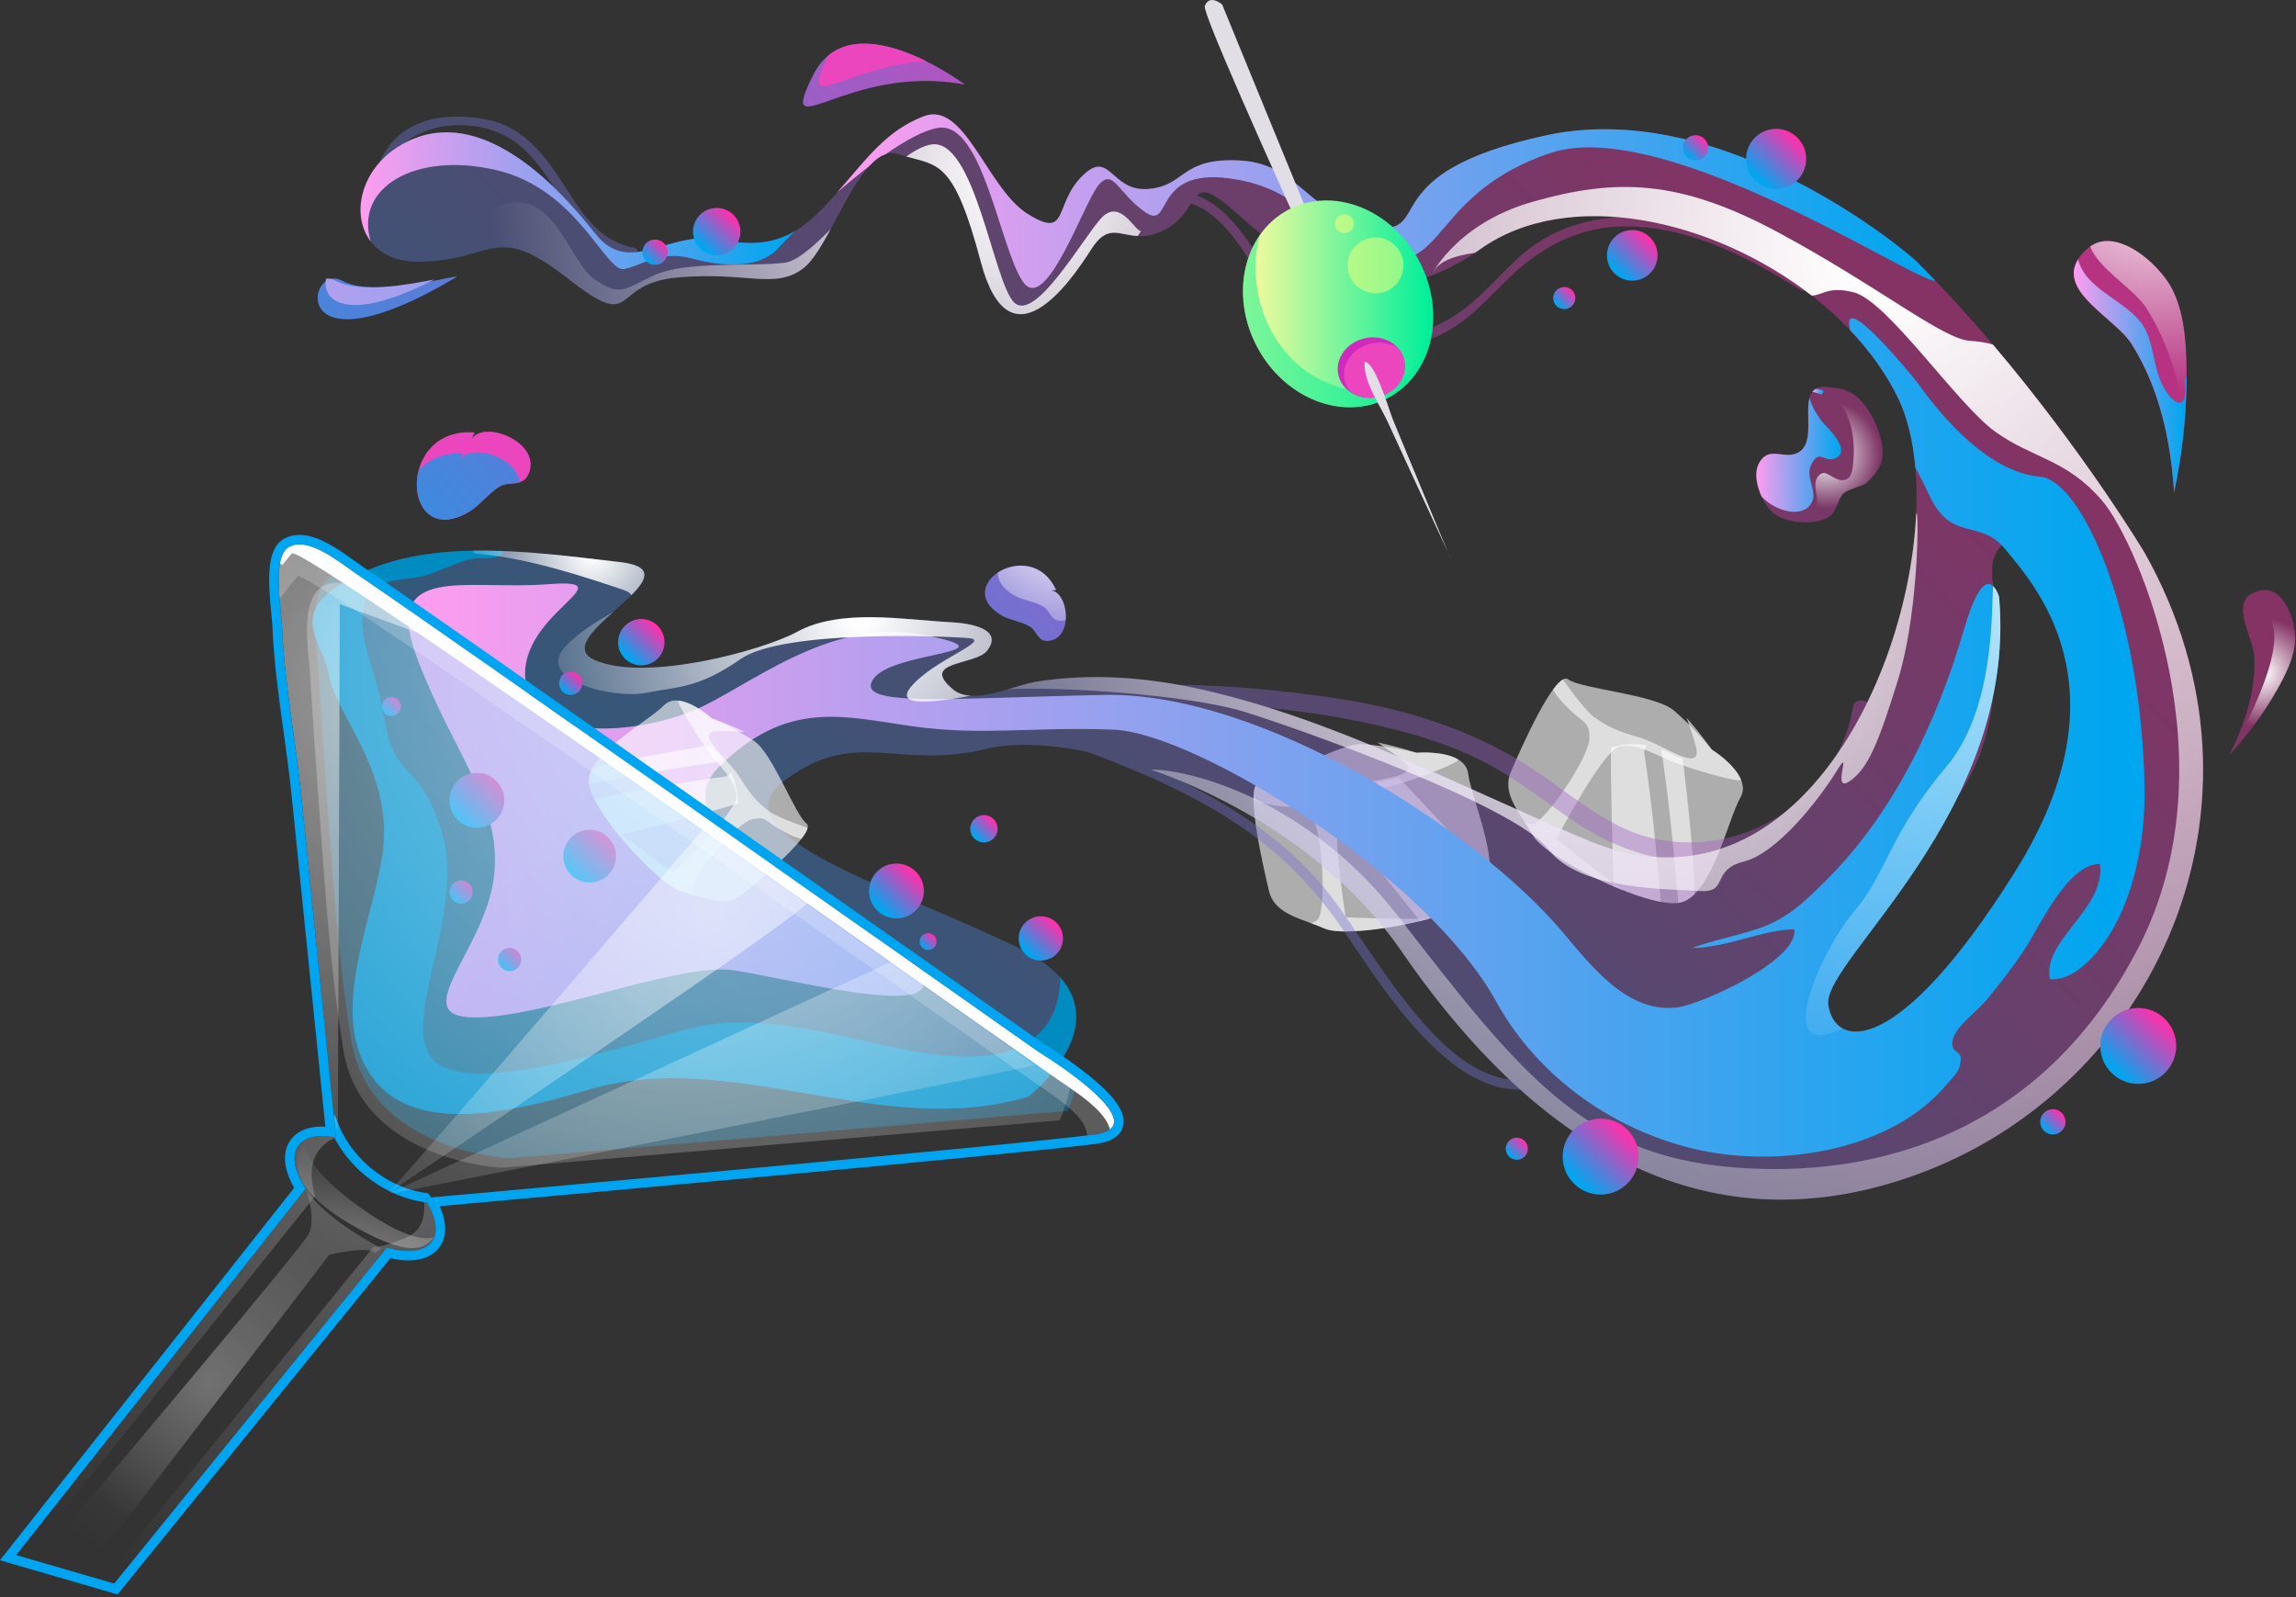 <svg id="glasseSvg2" width="726" height="505" viewBox="0 0 726 505" fill="none" xmlns="http://www.w3.org/2000/svg">
<rect x="0" y="0" width="726" height="505" fill="#333333" stroke="none"/>
<g clip-path="url(#clip0)">
<path d="M541.26 237.03C541.26 237.03 554.37 245.1 550.34 252.16C546.3 259.22 541.26 283.43 531.18 285.44C521.09 287.46 488.82 271.32 484.79 264.26C480.76 257.2 474.71 251.15 477.73 244.09C480.76 237.03 491.85 211.82 495.88 214.84C499.91 217.86 523.11 219.55 529.16 224.59C535.21 229.63 541.26 237.03 541.26 237.03Z" fill="url(#paint0_radial)"/>
<path d="M485.46 260.22C490.17 257.53 502.94 238.71 502.61 232.99C502.27 227.27 500.59 229.29 493.87 221.9C492.65 220.56 491.75 219.27 491.08 218.05C492.23 216.49 493.29 215.36 494.21 214.87C497.48 219.5 501.8 225.22 504.29 226.94C508.66 229.97 511.69 231.31 518.75 233.33C525.81 235.35 538.58 245.1 536.23 236.02C535.45 233.01 534.27 229.79 533.31 227C537.62 231.81 541.27 237.03 541.27 237.03C541.27 237.03 548.45 241.46 550.55 246.62C550.38 246.68 550.21 246.74 550.01 246.78C548.69 247.05 534.88 243.42 527.82 240.39C520.76 237.37 517.73 235.35 512.36 236.02C506.98 236.69 492.19 265.27 492.19 265.27C492.19 265.27 502.69 273.92 513.04 281.45C500.79 276.59 487.31 268.66 484.79 264.26C483.99 262.87 483.12 261.51 482.25 260.18C483.35 260.64 484.47 260.79 485.46 260.22Z" fill="url(#paint1_radial)"/>
<path d="M530.68 285.51C529.29 269.28 527.75 253.06 525.29 236.94C526.78 237.5 528.29 238.19 529.83 239.04C530.57 239.45 531.31 239.64 532 239.66C532.02 239.66 532.04 239.68 532.06 239.68C533.09 248.22 535.72 270.37 535.79 282.77C534.38 284.15 532.85 285.1 531.17 285.43C531.02 285.47 530.85 285.49 530.68 285.51Z" fill="url(#paint2_radial)"/>
<path d="M509.42 236.3C513.38 235.24 517.1 235.02 520.82 235.7C520.18 236.31 519.78 237.19 519.95 238.27C522.33 253.83 523.81 269.5 525.15 285.18C520.92 284.39 515.65 282.6 510.3 280.32C509.92 269.87 509.23 248.63 509.42 236.3Z" fill="url(#paint3_radial)"/>
<path d="M447.92 238.05C447.92 238.05 463.25 236.66 464.25 244.73C465.25 252.8 475.7 275.21 468.83 282.86C461.96 290.51 426.45 296.91 418.99 293.67C411.53 290.43 403.06 289.21 401.26 281.74C399.46 274.27 393.25 247.44 398.29 247.44C403.33 247.45 422.92 234.91 430.78 235.32C438.64 235.75 447.92 238.05 447.92 238.05Z" fill="url(#paint4_radial)"/>
<path d="M417.11 290.04C419.27 285.07 418.23 262.34 414.54 257.96C410.85 253.58 410.71 256.21 400.9 254.31C399.12 253.96 397.63 253.47 396.36 252.89C396.34 250.96 396.53 249.41 396.97 248.47C402.36 250.22 409.25 252.22 412.27 252.11C417.58 251.92 420.81 251.18 427.67 248.57C434.53 245.96 450.6 246.12 443.28 240.26C440.86 238.32 437.98 236.44 435.54 234.78C441.87 236.05 447.92 238.05 447.92 238.05C447.92 238.05 456.32 237.29 461.09 240.18C460.99 240.33 460.89 240.48 460.76 240.63C459.87 241.64 446.63 246.99 439.16 248.8C431.69 250.6 428.06 250.8 424.16 254.56C420.25 258.32 425.52 290.06 425.52 290.06C425.52 290.06 439.11 290.7 451.91 290.53C439.19 293.97 423.64 295.7 418.99 293.68C417.52 293.04 416.01 292.48 414.52 291.93C415.66 291.64 416.65 291.09 417.11 290.04Z" fill="url(#paint5_radial)"/>
<path d="M468.47 283.22C457.64 271.05 446.69 258.98 435.07 247.55C436.6 247.1 438.22 246.76 439.97 246.52C440.81 246.4 441.51 246.12 442.08 245.72C442.1 245.71 442.12 245.71 442.14 245.7C448.08 251.92 463.45 268.09 470.93 277.98C470.62 279.93 469.97 281.61 468.83 282.88C468.72 282.98 468.59 283.1 468.47 283.22Z" fill="url(#paint6_radial)"/>
<path d="M421.97 256.54C424.51 253.33 427.35 250.92 430.74 249.23C430.59 250.1 430.8 251.05 431.58 251.81C442.81 262.85 453.37 274.51 463.83 286.27C459.97 288.17 454.67 289.89 449.03 291.27C442.48 283.12 429.2 266.52 421.97 256.54Z" fill="url(#paint7_radial)"/>
<path opacity="0.4" d="M113.12 181.75C137.12 169.75 170.12 174.75 196.12 177.75C222.12 180.75 172.12 201.75 188.12 208.75C204.12 215.75 241.12 205.75 252.12 199.75C265.84 192.27 286.04 196 300.84 196.76C306.89 197.07 317.45 198.88 312.13 205.77C308.51 210.46 290.39 208.94 301.45 218.07C307.64 223.18 320.64 216.72 327.42 215.62C342.45 213.18 357.67 213.86 372.58 216.55C389.42 216.76 406.25 218.34 422.92 220.88C445.93 224.38 468.29 231.62 487.46 245.04C495.89 250.94 503.87 257.42 513.23 261.83C523.5 266.67 535.15 267.54 546.12 264.99C552.75 263.45 559 260.61 564.53 256.76C570.55 251.73 575.96 245.59 580.74 238.72C583.26 234.06 585.04 228.98 585.89 223.62C586.28 221.16 588.82 220.97 590.42 222.16C606.62 189.09 610.81 147.62 600.12 125.75C593.79 112.79 583.3 101.17 570.68 91.82C570.3 92 569.84 92.01 569.36 91.72C551.86 80.73 531.98 70.47 510.72 71.7C499.4 72.35 489.06 77.48 480.57 84.78C472.8 91.46 467.06 99.34 458.01 104.54C442.9 113.23 424.99 111.9 411.21 101.4C403.97 95.89 399.11 88.42 394.18 80.93C389.67 74.08 384.34 67.03 376.6 64.34C374.94 66.92 372.86 70.39 368.11 72.76C356.11 78.76 352.11 67.76 345.11 78.76C338.11 89.76 319.11 116.76 310.11 82.76C301.11 48.76 296.11 52.76 284.11 48.76C272.11 44.76 263.11 77.76 254.11 84.76C245.11 91.76 236.11 85.76 214.11 87.76C192.11 89.76 202.11 105.76 179.11 87.76C156.11 69.76 156.11 82.76 132.11 82.76C113.01 82.76 109.13 63.76 119.93 51.47C120.82 49.44 121.98 47.48 123.47 45.63C130.87 36.4 143.68 35.7 154.37 37.89C164.9 40.05 171.78 48.45 177.35 56.99C183.3 66.12 188.8 76.32 200.52 78.32C201.34 78.46 201.65 79.07 201.6 79.7C209.07 78.81 217.35 73.94 227.12 75.77C243.12 78.77 251.12 75.77 262.12 63.77C273.12 51.77 279.12 41.77 292.12 36.77C305.12 31.77 312.12 59.77 325.12 67.77C338.12 75.77 333.12 64.77 342.12 55.77C351.12 46.77 351.12 60.77 363.12 59.77C375.12 58.77 373.12 49.77 392.12 50.77C411.12 51.77 414.12 68.77 434.12 71.77C454.12 74.77 433.12 54.77 489.12 42.77C545.12 30.77 603.12 79.77 606.12 82.77C648.27 124.92 678.12 174.77 678.12 174.77C723.12 254.77 681.12 344.77 605.12 371.77C553.27 390.19 512.13 372.77 480.74 344.6C468.75 344.62 458.87 336.86 450.86 328.69C440.9 318.54 433.05 306.42 425.12 294.69C415.88 281.02 405.16 269.91 391.35 260.71C376.69 250.94 360.34 243.88 343.87 237.77C331.29 235.2 320.16 234.83 312.12 236.77C283.12 243.77 271.12 229.77 248.12 246.77C225.12 263.77 283.12 280.77 322.12 299.77C361.12 318.77 325.12 346.77 325.12 346.77C278.76 360.67 231.8 331.11 186.17 344.52C168.18 349.81 134.35 359.77 119.4 342.66C102 322.73 118.47 290.79 121.12 268.77C124.12 243.77 106.12 225.77 104.12 213.77C102.12 201.77 89.12 193.75 113.12 181.75ZM162.32 44.49C152.86 37.98 137.73 37.72 128.56 44.82C128.47 44.89 128.4 44.96 128.31 45.02C129.21 44.56 130.13 44.13 131.11 43.74C147.18 37.45 163.25 47.77 175.23 59.33C171.56 53.7 167.72 48.2 162.32 44.49ZM468.12 78.75C430.12 105.75 403.12 77.75 389.12 65.75C382.81 60.35 380.37 60.02 378.48 61.83C392.03 67.1 398.01 83.8 407.61 94.1C422.7 110.28 444.71 110.8 462.18 98.28C471.01 91.94 477.08 82.76 486.27 76.74C493.82 71.8 502.6 69.23 511.54 68.66C495.44 67.3 480.09 70.24 468.12 78.75ZM558.78 336.68C594.08 336.09 622.46 304.39 641.03 277.54C650.44 263.94 656.86 248.83 659.44 232.43C662.2 214.93 662.91 196.15 656.52 179.3C653.77 172.04 647.01 167.13 638.98 169.34C629.29 172.01 629.16 179.03 630.48 186.56C631.89 194.61 630.83 202.47 630.77 210.56C630.68 222.28 628.79 233.9 623.44 244.44C613.48 264.05 595.46 278 585.02 296.74C585.44 296.53 585.93 296.13 586.38 295.96C584.49 297.39 582.57 298.78 580.58 300.05C577.89 301.77 575.14 303.43 572.25 304.81C571.75 305.05 571.24 305.28 570.74 305.51C570.59 305.56 570.22 305.7 569.61 305.94C568.01 306.49 566.39 307.04 564.74 307.42C564.14 307.56 560.37 308.07 561.42 308.04C560.54 308.1 559.66 308.14 558.78 308.15C551.01 308.28 544.52 314.54 544.52 322.41C544.52 330.09 551.01 336.81 558.78 336.68ZM523.22 270.98C513.83 268.93 504.78 264.63 496.5 258.9C487.18 252.45 478.41 245.48 468.21 240.41C456.51 234.58 443.67 231.02 430.92 228.37C421.3 226.37 411.49 224.9 401.6 223.91C436.11 234.81 468.95 251.9 502.13 265.75C509.5 268.83 516.54 270.51 523.22 270.98ZM422.83 286.07C430.88 297.32 438.1 309.11 446.93 319.79C454.58 329.05 464.73 339.64 477.22 341.34C464.1 328.95 452.75 314.77 443.12 300.75C425.98 275.82 399.14 257.64 373.23 246.9C392.47 256.33 410.31 268.56 422.83 286.07Z" fill="url(#paint8_linear)"/>
<path d="M156.12 277.75C159.12 254.75 144.12 239.75 132.12 208.75C120.12 177.75 147.12 186.75 173.12 184.75C199.12 182.75 164.12 193.75 166.12 214.75C168.12 235.75 202.12 231.75 219.12 224.75C236.12 217.75 262.12 194.75 292.12 200.75C322.12 206.75 282.12 205.75 276.12 214.75C270.12 223.75 299.12 220.75 349.12 219.75C399.12 218.75 467.12 262.75 494.12 294.75C503.12 305.41 514.79 320.73 530.57 318.52C538.45 317.42 568.87 303.5 567.35 293.85C556.58 294.14 546.6 299.59 535.02 299.78C541.52 297.34 549.23 295.94 556.13 293.58C565.05 290.53 570.24 285.48 576.78 279.04C598.92 257.26 612.58 227.99 621.11 198.74C628.11 174.74 632.11 188.74 632.11 188.74C638.11 256.74 576.11 303.74 578.11 317.74C580.11 331.74 600.11 334.74 637.11 275.74C674.11 216.74 642.11 183.74 634.11 173.74C626.11 163.74 617.11 171.74 610.11 156.74C608.82 153.97 607.29 150.97 605.63 147.81C604.89 139.35 603.07 131.79 600.11 125.74C596.39 118.12 591.22 110.96 585.04 104.45C581.45 90.15 606.11 120.74 606.11 120.74C618.11 137.74 632.11 149.74 645.11 150.74C658.11 151.74 677.11 193.74 678.11 248.74C678.36 262.66 676.07 277.24 670.12 289.93C666.61 297.42 657.84 310.35 648.21 309.64C645.58 297.33 665.88 287.56 664.01 273.18C653.57 273.15 644.62 293.75 639.61 301.11C636.04 306.36 632.13 311.32 628.11 316.26C625.59 319.36 618.59 324.55 617.58 328.41C616.37 333.03 619.9 332.06 619.98 334.54C620.11 338.66 617.84 340.18 615.41 343.07C598.03 363.82 563.42 369.11 538.16 363.85C511.22 358.23 486.45 340.99 473.11 316.74C451.11 276.74 378.11 231.74 352.11 230.74C326.11 229.74 311.11 232.74 289.11 229.74C267.11 226.74 249.11 220.74 227.11 242.74C205.11 264.74 279.3 296.5 283.11 299.74C316.11 327.74 248.11 308.74 231.11 306.74C214.11 304.74 172.11 321.74 150.11 321.74C128.11 321.74 153.12 300.75 156.12 277.75Z" fill="url(#paint9_linear)"/>
<path d="M113.12 181.75C113.66 181.48 114.2 181.23 114.75 180.98C115.85 180.48 117.11 179.95 118.5 179.41C130.7 174.75 144.73 173.74 158.79 174.24C159 174.37 159.21 174.5 159.39 174.64C156.57 177.65 152.09 175.84 148.29 176.91C141.3 178.87 136.78 182.14 129.55 182.89C124.33 183.43 118.43 184.16 115.85 189.4C111.47 198.29 119.43 214.41 120.8 223.42C124.8 249.75 131.47 237.75 139.47 262.42C147.47 287.09 128.14 319.09 135.47 333.09C142.8 347.09 183.47 335.09 216.14 325.76C248.81 316.43 284.14 337.09 312.14 333.76C332.7 331.31 335.28 316.65 335.21 309.03C335.41 309.25 335.6 309.48 335.78 309.7C335.84 309.77 335.9 309.84 335.96 309.92C336.13 310.13 336.3 310.35 336.46 310.56C336.52 310.64 336.58 310.72 336.64 310.81C336.8 311.02 336.95 311.24 337.09 311.45C337.14 311.52 337.19 311.6 337.24 311.67C337.39 311.9 337.54 312.12 337.67 312.35C337.69 312.38 337.7 312.4 337.72 312.43C338.2 313.23 338.6 314.03 338.94 314.83C338.95 314.85 338.96 314.87 338.97 314.9C339.07 315.14 339.16 315.38 339.25 315.62C339.27 315.68 339.29 315.74 339.31 315.8C339.39 316.03 339.47 316.26 339.54 316.49C339.56 316.55 339.58 316.61 339.59 316.67C339.66 316.91 339.73 317.14 339.78 317.38C339.79 317.42 339.8 317.45 339.81 317.49C340.07 318.56 340.21 319.63 340.27 320.69C340.27 320.72 340.27 320.74 340.27 320.77C340.28 321.01 340.28 321.26 340.29 321.5C340.29 321.54 340.29 321.59 340.29 321.63C340.29 321.87 340.28 322.11 340.27 322.35C340.27 322.38 340.27 322.42 340.26 322.45C340.19 323.77 339.98 325.08 339.66 326.36C339.65 326.39 339.65 326.42 339.64 326.44C339.58 326.68 339.51 326.91 339.45 327.15C339.44 327.18 339.43 327.21 339.42 327.25C339.35 327.49 339.27 327.73 339.2 327.97C339.2 327.98 339.2 327.98 339.19 327.99C338.85 329.01 338.45 330.02 337.99 330.99V331C337.88 331.23 337.77 331.46 337.66 331.68C337.65 331.71 337.63 331.73 337.62 331.76C337.51 331.98 337.4 332.2 337.28 332.42C337.27 332.44 337.26 332.46 337.25 332.48C336.63 333.64 335.95 334.75 335.24 335.81C335.22 335.83 335.21 335.86 335.19 335.88C335.06 336.08 334.92 336.27 334.79 336.46C334.77 336.49 334.75 336.51 334.73 336.54C334.59 336.73 334.46 336.93 334.32 337.12C334.31 337.13 334.31 337.14 334.3 337.15C333.71 337.96 333.11 338.73 332.5 339.45C332.49 339.47 332.47 339.49 332.46 339.5C332.32 339.66 332.19 339.82 332.05 339.98C332.02 340.01 331.99 340.05 331.97 340.08C331.84 340.23 331.71 340.38 331.58 340.53C331.55 340.56 331.52 340.59 331.5 340.63C331.37 340.78 331.23 340.93 331.1 341.08L331.09 341.09C330.65 341.58 330.21 342.04 329.79 342.48C329.78 342.49 329.77 342.5 329.76 342.51C329.64 342.63 329.52 342.75 329.4 342.87C329.37 342.91 329.33 342.94 329.3 342.98C329.19 343.09 329.09 343.2 328.98 343.3C328.94 343.34 328.9 343.38 328.86 343.42C328.75 343.52 328.65 343.63 328.55 343.73C328.52 343.76 328.49 343.79 328.46 343.82C328.11 344.16 327.78 344.48 327.47 344.76C327.45 344.77 327.44 344.79 327.42 344.81C327.34 344.89 327.25 344.96 327.17 345.04C327.13 345.07 327.09 345.11 327.06 345.14C326.98 345.21 326.91 345.27 326.84 345.34C326.8 345.37 326.76 345.41 326.73 345.44C326.66 345.5 326.6 345.56 326.53 345.61C326.49 345.64 326.45 345.68 326.41 345.71C326.35 345.76 326.3 345.81 326.24 345.86C326.19 345.9 326.15 345.94 326.11 345.97C326.07 346.01 326.02 346.05 325.98 346.08C325.95 346.11 325.92 346.13 325.89 346.15C325.8 346.22 325.72 346.29 325.65 346.35C325.62 346.38 325.59 346.4 325.56 346.43C325.53 346.45 325.51 346.47 325.48 346.5C325.45 346.52 325.42 346.55 325.39 346.57C325.37 346.59 325.35 346.6 325.33 346.62C325.3 346.64 325.27 346.66 325.25 346.68C325.24 346.69 325.24 346.69 325.23 346.7C325.2 346.72 325.18 346.74 325.16 346.76C325.14 346.77 325.13 346.78 325.13 346.78C278.77 360.68 231.81 331.12 186.18 344.53C168.19 349.82 134.36 359.78 119.41 342.67C102.01 322.74 118.48 290.8 121.13 268.78C124.13 243.78 106.13 225.78 104.13 213.78C103.63 210.78 102.44 208.03 101.32 205.4C97.93 197.5 95.12 190.75 113.12 181.75Z" fill="#008BC1"/>
<path opacity="0.4" d="M687.45 155.75C690.13 143.05 691.58 129.77 691.39 116.8C691.26 108.3 690.71 98.69 686.63 91.02C682.46 83.19 668.68 71.11 660.14 78.54C646.47 90.44 668.27 99.67 674.01 108.75C682.84 122.73 686.43 139.44 687.45 155.75Z" fill="url(#paint10_linear)"/>
<path opacity="0.4" d="M687.45 155.75C690.13 143.05 691.58 129.77 691.39 116.8C691.26 108.3 690.71 98.69 686.63 91.02C682.46 83.19 668.68 71.11 660.14 78.54C646.47 90.44 668.27 99.67 674.01 108.75C682.84 122.73 686.43 139.44 687.45 155.75Z" fill="url(#paint11_linear)"/>
<path d="M660.92 77.94C669.5 71.83 682.59 83.44 686.63 91.03C690.71 98.7 691.26 108.31 691.39 116.81C691.47 121.97 691.28 127.17 690.86 132.37C689.01 120.06 685.34 107.97 678.68 97.43C674.78 91.26 663.5 85.03 660.92 77.94Z" fill="url(#paint12_radial)"/>
<path opacity="0.4" d="M704.92 238.76C710.59 232.55 715.77 225.61 719.92 218.31C722.64 213.52 725.5 207.97 725.74 202.35C725.98 196.61 722.26 185.33 715.05 186.68C703.51 188.83 712.64 201.15 712.86 208.11C713.19 218.8 709.71 229.31 704.92 238.76Z" fill="url(#paint13_linear)"/>
<path opacity="0.4" d="M580.12 122.75C565.58 119.13 576.01 137.95 569.12 142.77C564.51 145.99 559.34 140.3 556.08 146.75C553.75 151.37 557.45 159.86 561.13 162.55C565.22 165.54 573.76 166.14 578.12 163.55C581.21 161.71 580.91 157.44 583.32 155.7C584.89 154.57 589.2 153.6 590.12 152.75C595.26 147.99 597.08 144.05 593.36 134.73C590.8 128.33 585.83 121.79 578.11 122.75" fill="url(#paint14_linear)"/>
<path d="M149.12 138.75C153.42 132.57 171.36 140.09 167.17 149.8C165.28 154.18 161.16 152.03 158.12 153.76C154.66 155.73 151.78 159.75 148.39 161.78C127.06 174.57 124.9 134.72 150.12 136.76" fill="#EC46BE"/>
<path d="M146.44 143.41L145.49 145.44C149.11 139.94 163.46 144.66 164.33 152.5C162.38 153.12 160.04 152.66 158.12 153.76C154.66 155.73 151.78 159.75 148.39 161.78C135.89 169.28 129.98 158.69 132.3 149.05C135.21 145.49 139.85 143.05 146.44 143.41Z" fill="url(#paint15_linear)"/>
<path d="M332.25 186.67C337.91 187.23 339.55 201.85 331.6 202.65C328.01 203.01 327.92 199.5 325.66 198.13C323.08 196.57 319.37 196.15 316.78 194.66C300.48 185.28 326 169.19 333.94 186.59" fill="url(#paint16_linear)"/>
<path d="M333.93 186.59L332.24 186.67C335.44 186.99 337.35 191.78 336.98 196.04C336.63 196.14 336.27 196.23 335.88 196.27C332.22 196.67 332.16 193.14 329.88 191.79C327.27 190.25 323.5 189.86 320.88 188.39C316.92 186.16 315.42 183.53 315.53 181.04C320.81 177.56 329.78 177.49 333.93 186.59Z" fill="url(#paint17_radial)"/>
<path d="M305.12 26.75C305.12 26.75 269.12 -0.25 257.12 23.75C245.12 47.75 268.12 19.75 305.12 26.75Z" fill="url(#paint18_linear)"/>
<path d="M262.01 17.47C270.42 10.65 283.23 14.61 292.7 19.28C266.46 21.21 252.25 37.08 262.01 17.47Z" fill="#EC46BE"/>
<path d="M144.12 87.75C147.22 85.91 119.12 94.75 108.12 88.75C97.12 82.75 90.12 119.75 144.12 87.75Z" fill="url(#paint19_linear)"/>
<path d="M137.38 88.37C108.58 103.14 101.61 94.32 103.14 88.11C104.06 88 105.07 88.18 106.12 88.75C113.69 92.88 129.36 89.98 137.38 88.37Z" fill="url(#paint20_linear)"/>
<path d="M490.12 48.42C452.79 61.09 456.79 87.09 436.12 81.09C415.45 75.09 413.45 59.76 388.79 56.42C364.12 53.09 370.79 73.09 362.12 67.09C353.45 61.09 352.12 53.09 347.45 58.42C342.78 63.75 330.78 99.75 323.45 89.09C316.12 78.43 310.78 38.42 296.78 40.42C292.4 41.05 286.4 44.34 280.03 48.78C278.19 49.4 276.42 50.78 274.7 52.69C271.35 55.25 268 58 264.81 60.74C274.17 50.09 280.22 41.33 292.11 36.75C305.11 31.75 312.11 59.75 325.11 67.75C338.11 75.75 333.11 64.75 342.11 55.75C351.11 46.75 351.11 60.75 363.11 59.75C375.11 58.75 373.11 49.75 392.11 50.75C411.11 51.75 414.11 68.75 434.11 71.75C454.11 74.75 433.11 54.75 489.11 42.75C545.11 30.75 603.11 79.75 606.11 82.75C608.08 84.72 610.02 86.7 611.93 88.69C607.72 90.58 526.46 36.09 490.12 48.42Z" fill="url(#paint21_linear)"/>
<path d="M131.12 43.75C154.12 34.75 177.12 59.75 188.12 73.75C199.12 87.75 211.12 72.75 227.12 75.75C237.62 77.72 244.67 77.08 251.38 73.04C249.01 75.35 247.17 77.24 246.12 78.42C240.12 85.09 228.79 84.42 218.79 81.75C208.79 79.08 203.46 83.75 197.46 85.08C191.46 86.41 182.79 59.75 156.79 53.75C131.17 47.84 112.04 59.41 117.23 76.33C110.1 67.01 114.84 50.12 131.12 43.75Z" fill="url(#paint22_linear)"/>
<path d="M363.93 243.35C375.69 243.3 413.19 252.35 442.12 289.76C480.79 339.76 500.79 365.09 547.45 369.09C594.11 373.09 646.12 357.76 676.12 299.76C706.12 241.76 676.12 171.76 664.79 158.43C653.46 145.1 642.79 145.1 630.79 136.43C618.79 127.76 596.79 95.1 586.12 92.43C577.92 90.38 576.42 93.44 572.83 93.46C541.54 69.15 495.8 59.09 468.12 78.76C467.55 79.17 466.98 79.56 466.41 79.94C459.76 80.85 455.05 82.68 453.45 85.76C451.48 89.55 458.78 71.09 484.78 63.76C510.78 56.43 530.78 56.43 562.78 73.76C594.78 91.09 614.11 107.09 622.78 107.76C625.59 107.98 627.91 108.26 630.17 108.96C659.18 143.13 678.12 174.76 678.12 174.76C723.12 254.76 681.12 344.76 605.12 371.76C529.12 398.76 476.12 348.76 443.12 300.76C423.92 272.82 392.53 253.36 363.93 243.35Z" fill="url(#paint23_radial)"/>
<path d="M196.12 177.75C206.73 178.97 204.68 183.19 199.63 188.24C199.39 187.59 198.51 187 196.78 186.42C186.78 183.09 167.45 176.42 150.78 175.09C149.66 175 149.33 174.68 149.69 174.16C165.52 173.87 181.87 176.11 196.12 177.75Z" fill="url(#paint24_radial)"/>
<path d="M178.79 204.42C183.31 199.6 189.47 196.14 193.93 193.49C187.25 199.47 180.83 205.57 188.12 208.76C204.12 215.76 241.12 205.76 252.12 199.76C265.84 192.28 286.04 196.01 300.84 196.77C306.89 197.08 317.45 198.89 312.13 205.78C308.51 210.47 290.39 208.95 301.45 218.08C302.95 219.31 304.84 219.87 306.95 219.99C296 222.06 282.35 223.92 288.12 217.1C295.45 208.43 314.12 202.43 306.12 201.77C298.12 201.11 247.45 199.1 234.12 208.44C220.79 217.77 214.12 217.11 204.12 219.11C194.12 221.08 168.79 215.08 178.79 204.42Z" fill="url(#paint25_radial)"/>
<path d="M318.73 217.97C322.01 217.01 325.09 215.99 327.42 215.61C345.13 212.74 363.09 214.18 380.52 218.15C422.9 227.79 462.26 249.11 502.12 265.75C564.69 291.88 603.42 217.02 605.89 162.39C606.04 162.41 606.12 162.41 606.12 162.41C606.79 166.41 606.12 195.74 600.12 215.08C594.12 234.41 590.79 243.08 584.79 247.08C578.79 251.08 586.12 235.08 580.79 243.75C575.46 252.42 562.12 269.75 551.46 272.42C540.79 275.09 546.79 282.42 537.46 281.75C528.13 281.08 499.46 281.75 489.46 268.42C479.46 255.09 412.79 231.09 393.46 225.09C375.99 219.66 334.05 216.97 318.73 217.97Z" fill="url(#paint26_radial)"/>
<path d="M582.57 325.18C582.18 325.4 581.81 325.59 581.45 325.76C560.78 335.09 575.45 301.09 586.12 288.43C596.79 275.76 597.45 263.76 615.45 242.43C630.83 224.21 629.65 192.87 630.24 185.35C631.47 186.5 632.12 188.76 632.12 188.76C638.12 256.76 576.12 303.76 578.12 317.76C578.59 321.07 580.09 323.77 582.57 325.18Z" fill="url(#paint27_radial)"/>
<path d="M206.79 87.08C216.79 82.41 237.46 84.41 248.12 83.08C251.9 82.61 257.01 78.16 262.65 72.48C259.74 77.83 256.93 82.56 254.12 84.75C245.12 91.75 236.12 85.75 214.12 87.75C192.12 89.75 202.12 105.75 179.12 87.75C156.12 69.75 156.12 82.75 132.12 82.75C119.45 82.75 113.49 74.4 114.05 65.19C117.21 68.33 120.88 71.87 124.79 75.09C136.12 84.42 144.79 68.42 160.12 64.42C175.45 60.42 180.12 83.09 188.12 88.42C196.12 93.75 196.79 91.75 206.79 87.08Z" fill="url(#paint28_radial)"/>
<path d="M345.12 78.75C338.12 89.75 319.12 116.75 310.12 82.75C301.75 51.15 296.84 52.37 286.55 49.49C289.22 47.61 291.77 46.25 294.12 45.75C308.21 42.72 314.12 89.75 320.79 95.75C327.46 101.75 342.12 75.75 348.12 69.08C354.12 62.41 358.79 73.08 360.79 73.08C360.79 73.08 360.42 73.64 359.75 74.65C353.67 74.34 350.18 70.8 345.12 78.75Z" fill="url(#paint29_radial)"/>
<path d="M150.79 261.75C146.002 261.75 142.12 257.868 142.12 253.08C142.12 248.292 146.002 244.41 150.79 244.41C155.578 244.41 159.46 248.292 159.46 253.08C159.46 257.868 155.578 261.75 150.79 261.75Z" fill="url(#paint30_linear)"/>
<path d="M145.79 285.75C143.763 285.75 142.12 284.107 142.12 282.08C142.12 280.053 143.763 278.41 145.79 278.41C147.817 278.41 149.46 280.053 149.46 282.08C149.46 284.107 147.817 285.75 145.79 285.75Z" fill="url(#paint31_linear)"/>
<path d="M178.12 270.75C178.12 275.35 181.85 279.08 186.45 279.08C191.05 279.08 194.78 275.35 194.78 270.75C194.78 266.15 191.05 262.42 186.45 262.42C181.85 262.42 178.12 266.15 178.12 270.75Z" fill="url(#paint32_linear)"/>
<path d="M157.45 303.42C157.45 305.44 159.09 307.09 161.12 307.09C163.15 307.09 164.79 305.45 164.79 303.42C164.79 301.39 163.15 299.75 161.12 299.75C159.09 299.75 157.45 301.39 157.45 303.42Z" fill="url(#paint33_linear)"/>
<path d="M123.79 226.42C122.133 226.42 120.79 225.077 120.79 223.42C120.79 221.763 122.133 220.42 123.79 220.42C125.447 220.42 126.79 221.763 126.79 223.42C126.79 225.077 125.447 226.42 123.79 226.42Z" fill="url(#paint34_linear)"/>
<path d="M195.45 203.08C195.45 207.13 198.73 210.41 202.78 210.41C206.83 210.41 210.11 207.13 210.11 203.08C210.11 199.03 206.83 195.75 202.78 195.75C198.73 195.75 195.45 199.03 195.45 203.08Z" fill="url(#paint35_linear)"/>
<path d="M180.45 219.75C178.423 219.75 176.78 218.107 176.78 216.08C176.78 214.053 178.423 212.41 180.45 212.41C182.477 212.41 184.12 214.053 184.12 216.08C184.12 218.107 182.477 219.75 180.45 219.75Z" fill="url(#paint36_linear)"/>
<path d="M274.79 281.75C274.79 286.54 278.67 290.42 283.46 290.42C288.25 290.42 292.13 286.54 292.13 281.75C292.13 276.96 288.25 273.08 283.46 273.08C278.67 273.08 274.79 276.96 274.79 281.75Z" fill="url(#paint37_linear)"/>
<path d="M290.79 297.75C290.79 299.22 291.98 300.42 293.46 300.42C294.93 300.42 296.13 299.23 296.13 297.75C296.13 296.27 294.94 295.08 293.46 295.08C291.98 295.08 290.79 296.28 290.79 297.75Z" fill="url(#paint38_linear)"/>
<path d="M329.12 303.75C325.254 303.75 322.12 300.616 322.12 296.75C322.12 292.884 325.254 289.75 329.12 289.75C332.986 289.75 336.12 292.884 336.12 296.75C336.12 300.616 332.986 303.75 329.12 303.75Z" fill="url(#paint39_linear)"/>
<path d="M306.79 262.08C306.79 264.47 308.73 266.41 311.12 266.41C313.51 266.41 315.45 264.47 315.45 262.08C315.45 259.69 313.51 257.75 311.12 257.75C308.73 257.75 306.79 259.69 306.79 262.08Z" fill="url(#paint40_linear)"/>
<path d="M506.12 377.75C499.493 377.75 494.12 372.377 494.12 365.75C494.12 359.123 499.493 353.75 506.12 353.75C512.747 353.75 518.12 359.123 518.12 365.75C518.12 372.377 512.747 377.75 506.12 377.75Z" fill="url(#paint41_linear)"/>
<path d="M479.62 366.75C477.687 366.75 476.12 365.183 476.12 363.25C476.12 361.317 477.687 359.75 479.62 359.75C481.553 359.75 483.12 361.317 483.12 363.25C483.12 365.183 481.553 366.75 479.62 366.75Z" fill="url(#paint42_linear)"/>
<path d="M516.12 88.75C511.702 88.75 508.12 85.168 508.12 80.75C508.12 76.332 511.702 72.75 516.12 72.75C520.538 72.75 524.12 76.332 524.12 80.75C524.12 85.168 520.538 88.75 516.12 88.75Z" fill="url(#paint43_linear)"/>
<path d="M494.62 97.75C492.687 97.75 491.12 96.183 491.12 94.25C491.12 92.317 492.687 90.75 494.62 90.75C496.553 90.75 498.12 92.317 498.12 94.25C498.12 96.183 496.553 97.75 494.62 97.75Z" fill="url(#paint44_linear)"/>
<path d="M561.62 59.75C556.373 59.75 552.12 55.497 552.12 50.25C552.12 45.003 556.373 40.75 561.62 40.75C566.867 40.75 571.12 45.003 571.12 50.25C571.12 55.497 566.867 59.75 561.62 59.75Z" fill="url(#paint45_linear)"/>
<path d="M536.12 50.75C533.911 50.75 532.12 48.959 532.12 46.75C532.12 44.541 533.911 42.75 536.12 42.75C538.329 42.75 540.12 44.541 540.12 46.75C540.12 48.959 538.329 50.75 536.12 50.75Z" fill="url(#paint46_linear)"/>
<path d="M676.12 342.75C669.493 342.75 664.12 337.377 664.12 330.75C664.12 324.123 669.493 318.75 676.12 318.75C682.747 318.75 688.12 324.123 688.12 330.75C688.12 337.377 682.747 342.75 676.12 342.75Z" fill="url(#paint47_linear)"/>
<path d="M649.12 358.75C646.911 358.75 645.12 356.959 645.12 354.75C645.12 352.541 646.911 350.75 649.12 350.75C651.329 350.75 653.12 352.541 653.12 354.75C653.12 356.959 651.329 358.75 649.12 358.75Z" fill="url(#paint48_linear)"/>
<path d="M226.62 80.75C222.478 80.75 219.12 77.392 219.12 73.25C219.12 69.108 222.478 65.75 226.62 65.75C230.762 65.75 234.12 69.108 234.12 73.25C234.12 77.392 230.762 80.75 226.62 80.75Z" fill="url(#paint49_linear)"/>
<path d="M207.12 83.75C204.911 83.75 203.12 81.959 203.12 79.75C203.12 77.541 204.911 75.75 207.12 75.75C209.329 75.75 211.12 77.541 211.12 79.75C211.12 81.959 209.329 83.75 207.12 83.75Z" fill="url(#paint50_linear)"/>
<path d="M570.09 161.12C579.53 162.54 570.31 152.51 576.11 149.67C577.93 148.78 581.26 153.42 584.32 151.28C585.99 150.11 586 146.16 586.12 144.42C586.49 139.29 585.44 131.84 581.93 127.89C579.29 124.92 575.37 124.14 573.08 125.7C573.23 124.75 573.45 123.93 573.72 123.22C574.9 122.29 576.78 122.01 579.72 122.68C586.53 122.75 590.99 128.79 593.36 134.74C597.08 144.06 595.26 148.01 590.12 152.76C589.2 153.61 584.89 154.58 583.32 155.71C580.91 157.45 581.21 161.72 578.12 163.56C573.75 166.16 565.22 165.55 561.13 162.56C560.72 162.26 560.31 161.88 559.91 161.45C559.43 153.02 566.78 160.62 570.09 161.12Z" fill="url(#paint51_radial)"/>
<path d="M557.03 157.03C555.43 153.59 554.69 149.49 556.07 146.75C559.33 140.29 564.5 145.99 569.11 142.77C573.56 139.66 570.81 130.75 572.18 125.77C572.73 128.54 575.4 132.55 576.64 133.88C578.66 136.04 585.1 142.42 580.63 144.79C576.93 146.76 575.19 141.37 572.59 147.23C570.94 150.95 574.36 154.89 573.14 158.25C571.04 164.05 561.91 162.25 557.03 157.03Z" fill="url(#paint52_linear)"/>
<path d="M576.17 123.33C577.15 124.05 576.2 124.04 576.12 124.75L573.08 123.88C573.36 123.52 573.7 123.21 574.11 122.96C574.66 122.97 575.33 123.08 576.17 123.33Z" fill="url(#paint53_linear)"/>
<path d="M691.39 118.92C691.41 131.22 689.99 143.75 687.46 155.76C686.44 139.45 682.84 122.74 674.02 108.77C668.85 100.59 650.66 92.28 657.1 82.02C659.56 91.81 672.43 94.95 677.63 102.93C680.69 107.61 680.83 114.68 682.95 119.93C685.97 127.41 692.11 131.85 690.8 120.43L691.39 118.92Z" fill="url(#paint54_linear)"/>
<path d="M716.79 194.42C713.58 191.44 711.16 190.82 709.36 191.3C709.8 189.07 711.38 187.36 715.04 186.67C722.25 185.32 725.97 196.6 725.73 202.34C725.49 207.96 722.63 213.51 719.91 218.3C715.76 225.61 710.58 232.55 704.91 238.75C704.92 238.76 726.12 203.08 716.79 194.42Z" fill="url(#paint55_radial)"/>
<path d="M225 227.12C225 227.12 214.92 217.92 209.89 223.08C204.86 228.24 185.47 238.45 186.21 247.53C186.95 256.61 208.58 280.17 215.58 281.89C222.58 283.6 229.21 287.28 234.49 282.98C239.77 278.68 258.54 263.07 254.98 260.37C251.42 257.67 244.32 238.32 238.55 234.39C232.78 230.47 225 227.12 225 227.12Z" fill="url(#paint56_radial)"/>
<path d="M218.86 280.33C220 275.66 232.92 260.18 237.87 259.07C242.82 257.96 241.51 259.89 249.46 263.81C250.9 264.52 252.22 264.97 253.43 265.24C254.48 263.88 255.18 262.7 255.37 261.8C250.63 260.14 244.69 257.86 242.62 256.16C238.97 253.17 237.09 250.92 233.65 245.4C230.21 239.88 218.78 231.38 227.09 231.16C229.84 231.09 232.88 231.31 235.49 231.44C230.34 228.95 225 227.11 225 227.11C225 227.11 219.47 222.07 214.56 221.55C214.55 221.71 214.54 221.87 214.55 222.05C214.64 223.24 221.11 234.12 225.41 239.39C229.71 244.67 232.17 246.75 232.91 251.5C233.65 256.25 212.92 275.83 212.92 275.83C212.92 275.83 202.99 268.99 194.05 262.01C201.18 271.26 211.23 280.81 215.59 281.88C216.97 282.22 218.34 282.63 219.68 283.05C219.03 282.23 218.62 281.31 218.86 280.33Z" fill="url(#paint57_radial)"/>
<path d="M186.28 247.98C200.45 245.2 214.65 242.55 228.98 240.71C228.14 239.57 227.18 238.46 226.08 237.35C225.55 236.82 225.21 236.24 225.02 235.65C225.01 235.63 225 235.62 224.99 235.6C217.47 236.81 197.95 239.98 187.37 242.94C186.54 244.48 186.1 246.02 186.23 247.52C186.23 247.68 186.26 247.83 186.28 247.98Z" fill="url(#paint58_radial)"/>
<path d="M233.4 254.08C233.33 250.45 232.61 247.23 231.13 244.22C230.77 244.92 230.11 245.47 229.15 245.59C215.31 247.36 201.6 249.93 187.92 252.62C189.62 256.03 192.44 260.09 195.69 264.08C204.68 261.84 222.94 257.25 233.4 254.08Z" fill="url(#paint59_radial)"/>
<path d="M458.95 176.92C457.45 174.92 386.45 1.42 386.45 1.42C386.45 1.42 382.45 -2.08 380.95 1.92C379.45 5.92 458.95 176.92 458.95 176.92Z" fill="#E2DEE6"/>
<path d="M397.48 109.65C406.18 126.09 424.7 133.34 438.86 125.85C453.02 118.36 457.44 98.97 448.75 82.53C440.06 66.09 421.53 58.84 407.37 66.33C393.22 73.82 388.79 93.21 397.48 109.65Z" fill="url(#paint60_linear)"/>
<path opacity="0.5" d="M425.79 123.08C445.4 127.66 451.26 109.78 453.18 101.45C452.77 111.81 447.72 121.15 438.87 125.84C424.71 133.33 406.19 126.08 397.49 109.64C391.06 97.48 391.81 83.7 398.38 74.32C393.25 92.83 402.55 117.65 425.79 123.08Z" fill="#00F096"/>
<path d="M423.17 118.47C424.26 123.6 429.83 126.77 435.6 125.54C441.37 124.31 445.17 119.16 444.08 114.02C442.99 108.89 437.42 105.72 431.65 106.95C425.87 108.19 422.07 113.34 423.17 118.47Z" fill="#D129BE"/>
<path d="M433.64 108.62C436.7 107.97 439.69 108.56 442 110.01C443.01 111.13 443.75 112.48 444.07 114.02C445.16 119.15 441.36 124.31 435.59 125.54C432.53 126.19 429.54 125.6 427.23 124.15C426.22 123.03 425.48 121.68 425.16 120.14C424.07 115.01 427.87 109.85 433.64 108.62Z" fill="#EC46BE"/>
<path d="M432.95 115.24C436.07 118.51 439.61 130.82 440.72 133.5C443.29 139.71 445.86 145.92 448.44 152.13C451.59 159.71 454.55 167.44 458.01 174.89C454.54 167.41 451.08 159.93 447.62 152.45C444.79 146.33 441.97 140.2 439.15 134.07C436.53 128.38 431.06 120.76 431.5 114.45C431.97 114.43 432.45 114.72 432.95 115.24Z" fill="#E2DEE6"/>
<path opacity="0.5" d="M425.12 73.75C423.463 73.75 422.12 72.407 422.12 70.75C422.12 69.093 423.463 67.75 425.12 67.75C426.777 67.75 428.12 69.093 428.12 70.75C428.12 72.407 426.777 73.75 425.12 73.75Z" fill="#FFFF79"/>
<path opacity="0.5" d="M426.12 83.92C426.12 88.8 430.08 92.75 434.95 92.75C439.83 92.75 443.78 88.8 443.78 83.92C443.78 79.04 439.82 75.09 434.95 75.09C430.07 75.08 426.12 79.04 426.12 83.92Z" fill="#FFFF79"/>
<g opacity="0.5">
<path opacity="0.5" d="M11.78 493.69C33.75 467.68 95.56 394.36 97.62 390.26C100.12 385.26 96.68 375.84 96.68 375.84C102.24 385.42 120.62 394.76 120.62 394.76L118.62 396.26C116.62 393.76 104.12 396.76 104.12 396.76L26.56 497.98L11.78 493.69Z" fill="url(#paint61_radial)"/>
<path opacity="0.5" d="M11.78 493.69C33.75 467.68 95.56 394.36 97.62 390.26C100.12 385.26 96.68 375.84 96.68 375.84C102.24 385.42 120.62 394.76 120.62 394.76L118.62 396.26C116.62 393.76 104.12 396.76 104.12 396.76L26.56 497.98L11.78 493.69Z" fill="url(#paint62_radial)"/>
<path opacity="0.5" d="M118.12 394.25C118.12 394.25 120.62 394.75 128.62 391.25C136.62 387.75 133.17 378.14 134.53 379.47C137.83 384.62 138.79 389.48 136.58 392.57C134.22 395.85 128.8 396.36 122.34 394.5L36.12 500.75L32.55 499.71L118.12 394.25Z" fill="url(#paint63_radial)"/>
<path opacity="0.5" d="M94.33 362.26C96.4 359.38 100.84 358.64 106.27 359.76C106.27 359.76 95.13 362.75 99.63 378.25L7.91 492.56L5.13 491.75L96.69 375.83C93.14 370.51 92.05 365.44 94.33 362.26Z" fill="url(#paint64_radial)"/>
</g>
<path opacity="0.3" d="M328.21 332.47C328.25 332.5 328.31 332.53 328.39 332.58C328.41 332.59 328.44 332.61 328.46 332.62C328.53 332.66 328.61 332.71 328.7 332.77C328.73 332.79 328.75 332.8 328.78 332.82C328.89 332.89 329.02 332.97 329.15 333.06C329.2 333.09 329.24 333.12 329.29 333.15C329.43 333.24 329.59 333.34 329.75 333.44C329.8 333.47 329.86 333.51 329.91 333.54C330.05 333.63 330.19 333.72 330.35 333.82C330.41 333.86 330.48 333.9 330.54 333.95C330.73 334.08 330.94 334.21 331.15 334.35C331.23 334.4 331.3 334.45 331.38 334.5C331.58 334.63 331.79 334.77 332.01 334.92C332.07 334.96 332.14 335 332.2 335.04C332.42 335.19 332.65 335.34 332.89 335.5C332.97 335.56 333.06 335.61 333.14 335.67C333.4 335.84 333.67 336.02 333.94 336.21C334.02 336.27 334.11 336.33 334.2 336.39C334.43 336.55 334.66 336.71 334.9 336.87C334.98 336.93 335.06 336.98 335.14 337.04C335.43 337.24 335.72 337.44 336.01 337.65C336.11 337.72 336.21 337.79 336.31 337.86C336.61 338.07 336.91 338.29 337.22 338.51C337.3 338.57 337.38 338.63 337.46 338.68C337.72 338.87 337.98 339.06 338.24 339.25C338.33 339.32 338.43 339.39 338.52 339.46C338.83 339.69 339.14 339.92 339.45 340.16C339.55 340.24 339.65 340.31 339.75 340.39C340.06 340.62 340.36 340.85 340.67 341.09C340.7 341.11 340.73 341.13 340.75 341.15C340.11 344.49 339.08 347.87 337.61 351.27L161.11 366.27C161.11 366.27 117.11 364.27 111.11 329.27C110.94 328.27 110.78 327.27 110.62 326.27C106.64 300.69 105.04 274.66 103.15 248.87C102.21 236 101.34 223.12 100.53 210.24C99.97 201.41 95.88 180.33 110.12 181.27C111.53 181.36 112.75 181.75 113.91 182.3C119.42 186.02 135.33 197.1 156.16 211.67C156.17 211.67 156.17 211.68 156.18 211.68C165.9 218.48 175.62 225.29 185.33 232.1C185.5 232.22 185.68 232.35 185.86 232.47C207.39 247.56 228.9 262.67 250.41 277.79C276.32 296 302.23 314.22 328.13 332.45C328.13 332.45 328.16 332.47 328.19 332.49C328.19 332.46 328.2 332.46 328.21 332.47Z" fill="#00A5F2"/>
<path opacity="0.5" d="M325.71 335.47C325.75 335.5 325.81 335.53 325.89 335.58C325.91 335.59 325.94 335.61 325.96 335.62C326.03 335.66 326.11 335.71 326.2 335.77C326.23 335.79 326.25 335.8 326.28 335.82C326.39 335.89 326.52 335.97 326.65 336.06C326.7 336.09 326.74 336.12 326.79 336.15C326.93 336.24 327.09 336.34 327.25 336.44C327.3 336.47 327.36 336.51 327.41 336.54C327.55 336.63 327.69 336.72 327.85 336.82C327.91 336.86 327.98 336.9 328.04 336.95C328.23 337.08 328.44 337.21 328.65 337.35C328.73 337.4 328.8 337.45 328.88 337.5C329.08 337.63 329.29 337.77 329.51 337.92C329.57 337.96 329.64 338 329.7 338.04C329.92 338.19 330.15 338.34 330.39 338.5C330.47 338.56 330.56 338.61 330.64 338.67C330.9 338.84 331.17 339.02 331.44 339.21C331.52 339.27 331.61 339.33 331.7 339.39C331.93 339.55 332.16 339.71 332.4 339.87C332.48 339.93 332.56 339.98 332.64 340.04C332.93 340.24 333.22 340.44 333.51 340.65C333.61 340.72 333.71 340.79 333.81 340.86C334.11 341.07 334.41 341.29 334.72 341.51C334.8 341.57 334.88 341.63 334.96 341.68C335.22 341.87 335.48 342.06 335.74 342.25C335.83 342.32 335.93 342.39 336.02 342.46C336.33 342.69 336.64 342.92 336.95 343.16C337.05 343.24 337.15 343.31 337.25 343.39C337.56 343.62 337.86 343.85 338.17 344.09C338.2 344.11 338.23 344.13 338.25 344.15C337.61 347.49 336.58 350.87 335.11 354.27L158.61 369.27C158.61 369.27 114.61 367.27 108.61 332.27C108.44 331.27 108.28 330.27 108.12 329.27C104.14 303.69 102.54 277.66 100.65 251.87C99.71 239 98.84 226.12 98.03 213.24C97.47 204.41 93.38 183.33 107.62 184.27C109.03 184.36 110.25 184.75 111.41 185.3C116.92 189.02 132.83 200.1 153.66 214.67C153.67 214.67 153.67 214.68 153.68 214.68C163.4 221.48 173.12 228.29 182.83 235.1C183 235.22 183.18 235.35 183.36 235.47C204.89 250.56 226.4 265.67 247.91 280.79C273.82 299 299.73 317.22 325.63 335.45C325.63 335.45 325.66 335.47 325.69 335.49C325.69 335.46 325.7 335.46 325.71 335.47Z" fill="url(#paint65_radial)"/>
<path opacity="0.2" d="M94.12 182.25C92.73 183.64 90.47 186.76 88.4 189.5C87.87 182.78 87.79 175.03 91.29 172.99C97.59 169.32 108.28 178.52 113.12 181.75C131.12 193.75 328.12 332.42 328.12 332.42C328.12 332.42 366.97 356.02 346.12 358.75C345.41 358.84 344.61 358.94 343.71 359.05C343.76 356.09 341.03 351.82 332.12 345.75C308.62 329.75 97.12 179.25 94.12 182.25Z" fill="white"/>
<path d="M91.29 172.99C97.59 169.32 108.28 178.52 113.12 181.75C131.12 193.75 328.12 332.42 328.12 332.42C328.12 332.42 328.42 332.6 328.95 332.93C329.78 333.51 330.22 333.82 330.22 333.82C330.22 333.82 331.73 334.74 334 336.23C342.52 342.04 356.7 352.87 350.93 357.17C350.33 354.17 347.18 350.08 339.03 344.53C314.67 327.94 95.45 171.89 92.34 175C91.55 175.79 90.49 177.12 89.35 178.62C89.02 178.46 88.76 178.35 88.52 178.25C88.94 175.81 89.78 173.87 91.29 172.99Z" fill="white"/>
<path d="M134.79 380.25C122.56 378.64 111.33 370.6 105.65 359.66C105.86 359.7 106.05 359.72 106.26 359.76C106.01 357.34 105.77 354.91 105.52 352.49C105.83 352.65 106.09 352.93 106.23 353.36C110.15 365.66 121.96 375.57 134.78 377.26C135.61 377.37 136.08 378.01 136.18 378.66C135.48 378.72 135.11 378.76 135.11 378.76L134.52 379.48C134.69 379.74 134.85 380 135 380.26C134.94 380.26 134.87 380.26 134.79 380.25Z" fill="#00A5F2"/>
<path opacity="0.5" d="M123.62 377.06L282.62 303.75L327.12 336.75C323.83 338.16 145.12 373.24 124.13 377.36C123.96 377.26 123.79 377.16 123.62 377.06Z" fill="url(#paint66_radial)"/>
<path opacity="0.5" d="M123.26 376.62C134.55 364.65 223.12 261.25 223.12 261.25L256.12 284.75C253.79 289.41 137.08 367.57 123.41 376.86C123.36 376.78 123.31 376.7 123.26 376.62Z" fill="url(#paint67_radial)"/>
<path opacity="0.5" d="M91.29 172.99C97.59 169.32 108.28 178.52 113.12 181.75C116.07 183.71 123.82 189.08 134.71 196.67C134.85 198.12 134.88 199.59 134.78 201.08L107.45 191.08L106.84 357.79L105.91 356.24C105.35 350.71 104.78 345.18 104.22 339.65C101.21 310.08 98.2 280.51 95.19 250.93C93.39 233.3 89.92 215.94 89.17 198.19C88.92 192.39 85.97 176.09 91.29 172.99Z" fill="url(#paint68_radial)"/>
<path d="M94.65 172.14C93.44 172.14 92.31 172.4 91.29 172.99C85.97 176.09 88.92 192.39 89.16 198.19C89.91 215.94 93.38 233.31 95.18 250.93C98.19 280.5 101.2 310.07 104.21 339.65C104.89 346.35 105.58 353.06 106.26 359.76C104.66 359.43 103.15 359.26 101.75 359.26C98.42 359.26 95.78 360.23 94.32 362.26C92.04 365.44 93.13 370.51 96.68 375.83L5.12 491.75L36.12 500.75L122.34 394.5C124.8 395.21 127.1 395.58 129.15 395.58C132.48 395.58 135.12 394.61 136.58 392.58C138.79 389.5 137.83 384.63 134.53 379.48L135.12 378.76C135.12 378.76 318.12 362.43 346.12 358.76C366.97 356.03 328.12 332.43 328.12 332.43C328.12 332.43 131.12 193.76 113.12 181.76C109.06 179.05 100.89 172.14 94.65 172.14ZM94.65 169.14C100.73 169.14 107.41 173.96 112.29 177.49C113.26 178.19 114.1 178.8 114.79 179.26C132.48 191.05 324.87 326.46 329.77 329.91C330.6 330.42 336.63 334.14 342.58 338.74C352.2 346.18 356.08 351.48 355.14 355.91C354.47 359.1 351.56 361.06 346.51 361.72C320.96 365.07 164.92 379.09 139.01 381.41C141.32 386.47 141.36 391.05 139.01 394.32C137.62 396.26 134.78 398.57 129.14 398.57C127.37 398.57 125.46 398.34 123.44 397.88L38.43 502.64L37.18 504.19L35.27 503.63L4.27 494.63L-0.01 493.39L2.75 489.89L93.01 375.62C89.62 369.69 89.18 364.26 91.87 360.51C93.26 358.57 96.1 356.26 101.74 356.26C102.11 356.26 102.49 356.27 102.88 356.29L101.93 346.97L101.22 339.95L96.7 295.59L92.18 251.23C91.5 244.56 90.56 237.79 89.65 231.25C88.16 220.53 86.62 209.44 86.15 198.31C86.11 197.27 85.96 195.8 85.79 194.09C84.71 183.02 84.25 173.6 89.76 170.39C91.21 169.56 92.85 169.14 94.65 169.14Z" fill="#00A5F2"/>
<path d="M137.29 391.06C137.29 391.06 132.14 394.86 113.64 381.64C95.14 368.42 96.61 361.48 96.61 361.48C96.61 361.48 84.79 371.76 110.79 387.09C129.43 398.08 134.63 394.96 137.29 391.06Z" fill="url(#paint69_radial)"/>
</g>
<defs>
<radialGradient id="paint0_radial" cx="0" cy="0" r="1" gradientUnits="userSpaceOnUse" gradientTransform="translate(514.01 250.101) rotate(180) scale(36.316)">
<stop offset="0.028" stop-color="white" stop-opacity="0.6"/>
<stop offset="1" stop-color="white" stop-opacity="0.6"/>
</radialGradient>
<radialGradient id="paint1_radial" cx="0" cy="0" r="1" gradientUnits="userSpaceOnUse" gradientTransform="translate(516.393 248.158) rotate(180) scale(33.72)">
<stop offset="0.028" stop-color="white" stop-opacity="0.6"/>
<stop offset="1" stop-color="white" stop-opacity="0.6"/>
</radialGradient>
<radialGradient id="paint2_radial" cx="0" cy="0" r="1" gradientUnits="userSpaceOnUse" gradientTransform="translate(522.588 256.238) rotate(180) scale(22.773)">
<stop offset="0.028" stop-color="white" stop-opacity="0.6"/>
<stop offset="1" stop-color="white" stop-opacity="0.6"/>
</radialGradient>
<radialGradient id="paint3_radial" cx="0" cy="0" r="1" gradientUnits="userSpaceOnUse" gradientTransform="translate(522.587 256.238) rotate(180) scale(22.772)">
<stop offset="0.028" stop-color="white" stop-opacity="0.6"/>
<stop offset="1" stop-color="white" stop-opacity="0.6"/>
</radialGradient>
<radialGradient id="paint4_radial" cx="0" cy="0" r="1" gradientUnits="userSpaceOnUse" gradientTransform="translate(433.913 264.838) rotate(143.221) scale(36.316)">
<stop offset="0.028" stop-color="white" stop-opacity="0.6"/>
<stop offset="1" stop-color="white" stop-opacity="0.6"/>
</radialGradient>
<radialGradient id="paint5_radial" cx="0" cy="0" r="1" gradientUnits="userSpaceOnUse" gradientTransform="translate(434.66 261.855) rotate(143.221) scale(33.72)">
<stop offset="0.028" stop-color="white" stop-opacity="0.6"/>
<stop offset="1" stop-color="white" stop-opacity="0.6"/>
</radialGradient>
<radialGradient id="paint6_radial" cx="0" cy="0" r="1" gradientUnits="userSpaceOnUse" gradientTransform="translate(444.459 264.617) rotate(143.221) scale(22.773)">
<stop offset="0.028" stop-color="white" stop-opacity="0.6"/>
<stop offset="1" stop-color="white" stop-opacity="0.6"/>
</radialGradient>
<radialGradient id="paint7_radial" cx="0" cy="0" r="1" gradientUnits="userSpaceOnUse" gradientTransform="translate(444.458 264.618) rotate(143.221) scale(22.772)">
<stop offset="0.028" stop-color="white" stop-opacity="0.6"/>
<stop offset="1" stop-color="white" stop-opacity="0.6"/>
</radialGradient>
<linearGradient id="paint8_linear" x1="542.319" y1="33.365" x2="191.748" y2="399.379" gradientUnits="userSpaceOnUse">
<stop offset="0.003" stop-color="#FE31AC"/>
<stop offset="0.983" stop-color="#00A6EF"/>
</linearGradient>
<linearGradient id="paint9_linear" x1="678.138" y1="233.209" x2="129.184" y2="233.209" gradientUnits="userSpaceOnUse">
<stop offset="0.017" stop-color="#00A6EF"/>
<stop offset="0.997" stop-color="#FE9DEF"/>
</linearGradient>
<linearGradient id="paint10_linear" x1="646.791" y1="145.285" x2="306.306" y2="500.768" gradientUnits="userSpaceOnUse">
<stop offset="0.003" stop-color="#FE31AC"/>
<stop offset="0.983" stop-color="#00A6EF"/>
</linearGradient>
<linearGradient id="paint11_linear" x1="646.791" y1="145.285" x2="306.306" y2="500.768" gradientUnits="userSpaceOnUse">
<stop offset="0.003" stop-color="#FE31AC"/>
<stop offset="0.983" stop-color="#00A6EF"/>
</linearGradient>
<radialGradient id="paint12_radial" cx="0" cy="0" r="1" gradientUnits="userSpaceOnUse" gradientTransform="translate(682.121 49.751) rotate(180) scale(86.73)">
<stop offset="0.017" stop-color="white"/>
<stop offset="0.866" stop-color="white" stop-opacity="0"/>
</radialGradient>
<linearGradient id="paint13_linear" x1="712.797" y1="208.506" x2="372.317" y2="563.986" gradientUnits="userSpaceOnUse">
<stop offset="0.003" stop-color="#FE31AC"/>
<stop offset="0.983" stop-color="#00A6EF"/>
</linearGradient>
<linearGradient id="paint14_linear" x1="609.321" y1="109.397" x2="268.84" y2="464.877" gradientUnits="userSpaceOnUse">
<stop offset="0.003" stop-color="#FE31AC"/>
<stop offset="0.983" stop-color="#00A6EF"/>
</linearGradient>
<linearGradient id="paint15_linear" x1="340.211" y1="-49.611" x2="66.048" y2="236.629" gradientUnits="userSpaceOnUse">
<stop offset="0.003" stop-color="#FE31AC"/>
<stop offset="0.983" stop-color="#00A6EF"/>
</linearGradient>
<linearGradient id="paint16_linear" x1="501.858" y1="6.455" x2="161.362" y2="361.95" gradientUnits="userSpaceOnUse">
<stop offset="0.003" stop-color="#FE31AC"/>
<stop offset="0.983" stop-color="#00A6EF"/>
</linearGradient>
<radialGradient id="paint17_radial" cx="0" cy="0" r="1" gradientUnits="userSpaceOnUse" gradientTransform="translate(338.118 161.75) rotate(180) scale(58.138)">
<stop offset="0.017" stop-color="white"/>
<stop offset="0.866" stop-color="white" stop-opacity="0"/>
</radialGradient>
<linearGradient id="paint18_linear" x1="396.776" y1="-96.184" x2="56.29" y2="259.301" gradientUnits="userSpaceOnUse">
<stop offset="0.003" stop-color="#FE31AC"/>
<stop offset="0.983" stop-color="#00A6EF"/>
</linearGradient>
<linearGradient id="paint19_linear" x1="345.455" y1="-143.343" x2="4.969" y2="212.142" gradientUnits="userSpaceOnUse">
<stop offset="0.003" stop-color="#FE31AC"/>
<stop offset="0.983" stop-color="#00A6EF"/>
</linearGradient>
<linearGradient id="paint20_linear" x1="280.54" y1="-79.099" x2="35.65" y2="176.579" gradientUnits="userSpaceOnUse">
<stop offset="0.017" stop-color="#00A6EF"/>
<stop offset="0.997" stop-color="#FE9DEF"/>
</linearGradient>
<linearGradient id="paint21_linear" x1="611.936" y1="63.603" x2="264.817" y2="63.603" gradientUnits="userSpaceOnUse">
<stop offset="0.017" stop-color="#00A6EF"/>
<stop offset="0.997" stop-color="#FE9DEF"/>
</linearGradient>
<linearGradient id="paint22_linear" x1="251.383" y1="63.488" x2="114.004" y2="63.488" gradientUnits="userSpaceOnUse">
<stop offset="0.017" stop-color="#00A6EF"/>
<stop offset="0.997" stop-color="#FE9DEF"/>
</linearGradient>
<radialGradient id="paint23_radial" cx="0" cy="0" r="1" gradientUnits="userSpaceOnUse" gradientTransform="translate(595.452 79.751) rotate(180) scale(510.754)">
<stop offset="0.017" stop-color="white"/>
<stop offset="0.866" stop-color="white" stop-opacity="0"/>
</radialGradient>
<radialGradient id="paint24_radial" cx="0" cy="0" r="1" gradientUnits="userSpaceOnUse" gradientTransform="translate(187.278 175.036) rotate(180) scale(53.908)">
<stop offset="0.017" stop-color="white"/>
<stop offset="0.866" stop-color="white" stop-opacity="0"/>
</radialGradient>
<radialGradient id="paint25_radial" cx="0" cy="0" r="1" gradientUnits="userSpaceOnUse" gradientTransform="translate(271.897 195.314) rotate(180) scale(133.59)">
<stop offset="0.017" stop-color="white"/>
<stop offset="0.866" stop-color="white" stop-opacity="0"/>
</radialGradient>
<radialGradient id="paint26_radial" cx="0" cy="0" r="1" gradientUnits="userSpaceOnUse" gradientTransform="translate(518.874 170.09) rotate(180) scale(309.184)">
<stop offset="0.017" stop-color="white"/>
<stop offset="0.866" stop-color="white" stop-opacity="0"/>
</radialGradient>
<radialGradient id="paint27_radial" cx="0" cy="0" r="1" gradientUnits="userSpaceOnUse" gradientTransform="translate(651.453 111.084) rotate(180) scale(294.865)">
<stop offset="0.017" stop-color="white"/>
<stop offset="0.866" stop-color="white" stop-opacity="0"/>
</radialGradient>
<radialGradient id="paint28_radial" cx="0" cy="0" r="1" gradientUnits="userSpaceOnUse" gradientTransform="translate(321.452 56.417) rotate(180) scale(192.899)">
<stop offset="0.017" stop-color="white"/>
<stop offset="0.866" stop-color="white" stop-opacity="0"/>
</radialGradient>
<radialGradient id="paint29_radial" cx="0" cy="0" r="1" gradientUnits="userSpaceOnUse" gradientTransform="translate(321.452 56.417) rotate(180) scale(192.9)">
<stop offset="0.017" stop-color="white"/>
<stop offset="0.866" stop-color="white" stop-opacity="0"/>
</radialGradient>
<linearGradient id="paint30_linear" x1="156.395" y1="247.229" x2="145.234" y2="258.882" gradientUnits="userSpaceOnUse">
<stop offset="0.003" stop-color="#FE31AC"/>
<stop offset="0.983" stop-color="#00A6EF"/>
</linearGradient>
<linearGradient id="paint31_linear" x1="148.159" y1="279.607" x2="143.437" y2="284.538" gradientUnits="userSpaceOnUse">
<stop offset="0.003" stop-color="#FE31AC"/>
<stop offset="0.983" stop-color="#00A6EF"/>
</linearGradient>
<linearGradient id="paint32_linear" x1="191.846" y1="265.121" x2="181.114" y2="276.325" gradientUnits="userSpaceOnUse">
<stop offset="0.003" stop-color="#FE31AC"/>
<stop offset="0.983" stop-color="#00A6EF"/>
</linearGradient>
<linearGradient id="paint33_linear" x1="163.493" y1="300.941" x2="158.771" y2="305.871" gradientUnits="userSpaceOnUse">
<stop offset="0.003" stop-color="#FE31AC"/>
<stop offset="0.983" stop-color="#00A6EF"/>
</linearGradient>
<linearGradient id="paint34_linear" x1="125.728" y1="221.391" x2="121.864" y2="225.425" gradientUnits="userSpaceOnUse">
<stop offset="0.003" stop-color="#FE31AC"/>
<stop offset="0.983" stop-color="#00A6EF"/>
</linearGradient>
<linearGradient id="paint35_linear" x1="207.532" y1="198.13" x2="198.089" y2="207.989" gradientUnits="userSpaceOnUse">
<stop offset="0.003" stop-color="#FE31AC"/>
<stop offset="0.983" stop-color="#00A6EF"/>
</linearGradient>
<linearGradient id="paint36_linear" x1="182.825" y1="213.607" x2="178.103" y2="218.538" gradientUnits="userSpaceOnUse">
<stop offset="0.003" stop-color="#FE31AC"/>
<stop offset="0.983" stop-color="#00A6EF"/>
</linearGradient>
<linearGradient id="paint37_linear" x1="289.061" y1="275.896" x2="277.901" y2="287.548" gradientUnits="userSpaceOnUse">
<stop offset="0.003" stop-color="#FE31AC"/>
<stop offset="0.983" stop-color="#00A6EF"/>
</linearGradient>
<linearGradient id="paint38_linear" x1="295.179" y1="295.949" x2="291.745" y2="299.535" gradientUnits="userSpaceOnUse">
<stop offset="0.003" stop-color="#FE31AC"/>
<stop offset="0.983" stop-color="#00A6EF"/>
</linearGradient>
<linearGradient id="paint39_linear" x1="333.649" y1="292.022" x2="324.635" y2="301.434" gradientUnits="userSpaceOnUse">
<stop offset="0.003" stop-color="#FE31AC"/>
<stop offset="0.983" stop-color="#00A6EF"/>
</linearGradient>
<linearGradient id="paint40_linear" x1="313.924" y1="259.157" x2="308.344" y2="264.984" gradientUnits="userSpaceOnUse">
<stop offset="0.003" stop-color="#FE31AC"/>
<stop offset="0.983" stop-color="#00A6EF"/>
</linearGradient>
<linearGradient id="paint41_linear" x1="513.885" y1="357.643" x2="498.432" y2="373.777" gradientUnits="userSpaceOnUse">
<stop offset="0.003" stop-color="#FE31AC"/>
<stop offset="0.983" stop-color="#00A6EF"/>
</linearGradient>
<linearGradient id="paint42_linear" x1="481.884" y1="360.886" x2="477.377" y2="365.592" gradientUnits="userSpaceOnUse">
<stop offset="0.003" stop-color="#FE31AC"/>
<stop offset="0.983" stop-color="#00A6EF"/>
</linearGradient>
<linearGradient id="paint43_linear" x1="521.297" y1="75.346" x2="510.994" y2="86.102" gradientUnits="userSpaceOnUse">
<stop offset="0.003" stop-color="#FE31AC"/>
<stop offset="0.983" stop-color="#00A6EF"/>
</linearGradient>
<linearGradient id="paint44_linear" x1="496.884" y1="91.886" x2="492.377" y2="96.592" gradientUnits="userSpaceOnUse">
<stop offset="0.003" stop-color="#FE31AC"/>
<stop offset="0.983" stop-color="#00A6EF"/>
</linearGradient>
<linearGradient id="paint45_linear" x1="567.767" y1="43.832" x2="555.533" y2="56.605" gradientUnits="userSpaceOnUse">
<stop offset="0.003" stop-color="#FE31AC"/>
<stop offset="0.983" stop-color="#00A6EF"/>
</linearGradient>
<linearGradient id="paint46_linear" x1="538.708" y1="44.048" x2="533.557" y2="49.426" gradientUnits="userSpaceOnUse">
<stop offset="0.003" stop-color="#FE31AC"/>
<stop offset="0.983" stop-color="#00A6EF"/>
</linearGradient>
<linearGradient id="paint47_linear" x1="683.885" y1="322.643" x2="668.432" y2="338.777" gradientUnits="userSpaceOnUse">
<stop offset="0.003" stop-color="#FE31AC"/>
<stop offset="0.983" stop-color="#00A6EF"/>
</linearGradient>
<linearGradient id="paint48_linear" x1="651.708" y1="352.048" x2="646.557" y2="357.426" gradientUnits="userSpaceOnUse">
<stop offset="0.003" stop-color="#FE31AC"/>
<stop offset="0.983" stop-color="#00A6EF"/>
</linearGradient>
<linearGradient id="paint49_linear" x1="231.473" y1="68.183" x2="221.815" y2="78.267" gradientUnits="userSpaceOnUse">
<stop offset="0.003" stop-color="#FE31AC"/>
<stop offset="0.983" stop-color="#00A6EF"/>
</linearGradient>
<linearGradient id="paint50_linear" x1="209.708" y1="77.048" x2="204.557" y2="82.426" gradientUnits="userSpaceOnUse">
<stop offset="0.003" stop-color="#FE31AC"/>
<stop offset="0.983" stop-color="#00A6EF"/>
</linearGradient>
<radialGradient id="paint51_radial" cx="0" cy="0" r="1" gradientUnits="userSpaceOnUse" gradientTransform="translate(577.607 143.744) rotate(180) scale(19.672)">
<stop offset="0.017" stop-color="white"/>
<stop offset="0.866" stop-color="white" stop-opacity="0"/>
</radialGradient>
<linearGradient id="paint52_linear" x1="582.177" y1="143.807" x2="555.345" y2="143.807" gradientUnits="userSpaceOnUse">
<stop offset="0.017" stop-color="#00A6EF"/>
<stop offset="0.997" stop-color="#FE9DEF"/>
</linearGradient>
<linearGradient id="paint53_linear" x1="576.606" y1="123.857" x2="573.078" y2="123.857" gradientUnits="userSpaceOnUse">
<stop offset="0.017" stop-color="#00A6EF"/>
<stop offset="0.997" stop-color="#FE9DEF"/>
</linearGradient>
<linearGradient id="paint54_linear" x1="691.388" y1="118.882" x2="655.724" y2="118.882" gradientUnits="userSpaceOnUse">
<stop offset="0.017" stop-color="#00A6EF"/>
<stop offset="0.997" stop-color="#FE9DEF"/>
</linearGradient>
<radialGradient id="paint55_radial" cx="0" cy="0" r="1" gradientUnits="userSpaceOnUse" gradientTransform="translate(715.328 212.66) rotate(180) scale(19.868)">
<stop offset="0.017" stop-color="white"/>
<stop offset="0.866" stop-color="white" stop-opacity="0"/>
</radialGradient>
<radialGradient id="paint56_radial" cx="0" cy="0" r="1" gradientUnits="userSpaceOnUse" gradientTransform="translate(220.518 253.532) rotate(74.008) scale(32.186)">
<stop offset="0.028" stop-color="white" stop-opacity="0.6"/>
<stop offset="1" stop-color="white" stop-opacity="0.6"/>
</radialGradient>
<radialGradient id="paint57_radial" cx="0" cy="0" r="1" gradientUnits="userSpaceOnUse" gradientTransform="translate(221.592 251.027) rotate(74.008) scale(29.885)">
<stop offset="0.028" stop-color="white" stop-opacity="0.6"/>
<stop offset="1" stop-color="white" stop-opacity="0.6"/>
</radialGradient>
<radialGradient id="paint58_radial" cx="0" cy="0" r="1" gradientUnits="userSpaceOnUse" gradientTransform="translate(213.195 247.723) rotate(74.008) scale(20.183)">
<stop offset="0.028" stop-color="white" stop-opacity="0.6"/>
<stop offset="1" stop-color="white" stop-opacity="0.6"/>
</radialGradient>
<radialGradient id="paint59_radial" cx="0" cy="0" r="1" gradientUnits="userSpaceOnUse" gradientTransform="translate(213.196 247.724) rotate(74.008) scale(20.182)">
<stop offset="0.028" stop-color="white" stop-opacity="0.6"/>
<stop offset="1" stop-color="white" stop-opacity="0.6"/>
</radialGradient>
<linearGradient id="paint60_linear" x1="453.204" y1="96.084" x2="393.032" y2="96.084" gradientUnits="userSpaceOnUse">
<stop offset="0.017" stop-color="#00EF9A"/>
<stop offset="0.997" stop-color="#FEFB9D"/>
</linearGradient>
<radialGradient id="paint61_radial" cx="0" cy="0" r="1" gradientUnits="userSpaceOnUse" gradientTransform="translate(124.119 355.251) rotate(180) scale(188.59)">
<stop offset="0.017" stop-color="white"/>
<stop offset="0.866" stop-color="white" stop-opacity="0"/>
</radialGradient>
<radialGradient id="paint62_radial" cx="0" cy="0" r="1" gradientUnits="userSpaceOnUse" gradientTransform="translate(66.201 436.903) rotate(180) scale(57.841)">
<stop offset="0.017" stop-color="white"/>
<stop offset="0.866" stop-color="white" stop-opacity="0"/>
</radialGradient>
<radialGradient id="paint63_radial" cx="0" cy="0" r="1" gradientUnits="userSpaceOnUse" gradientTransform="translate(124.119 355.251) rotate(180) scale(188.59)">
<stop offset="0.017" stop-color="white"/>
<stop offset="0.866" stop-color="white" stop-opacity="0"/>
</radialGradient>
<radialGradient id="paint64_radial" cx="0" cy="0" r="1" gradientUnits="userSpaceOnUse" gradientTransform="translate(124.119 355.251) rotate(180) scale(188.59)">
<stop offset="0.017" stop-color="white"/>
<stop offset="0.866" stop-color="white" stop-opacity="0"/>
</radialGradient>
<radialGradient id="paint65_radial" cx="0" cy="0" r="1" gradientUnits="userSpaceOnUse" gradientTransform="translate(227.911 214.362) rotate(180) scale(307.107)">
<stop offset="0.017" stop-color="white"/>
<stop offset="0.866" stop-color="white" stop-opacity="0"/>
</radialGradient>
<radialGradient id="paint66_radial" cx="0" cy="0" r="1" gradientUnits="userSpaceOnUse" gradientTransform="translate(214.953 232.918) rotate(180) scale(253.197)">
<stop offset="0.017" stop-color="white"/>
<stop offset="0.866" stop-color="white" stop-opacity="0"/>
</radialGradient>
<radialGradient id="paint67_radial" cx="0" cy="0" r="1" gradientUnits="userSpaceOnUse" gradientTransform="translate(225.316 287.754) rotate(180) scale(200.288)">
<stop offset="0.017" stop-color="white"/>
<stop offset="0.866" stop-color="white" stop-opacity="0"/>
</radialGradient>
<radialGradient id="paint68_radial" cx="0" cy="0" r="1" gradientUnits="userSpaceOnUse" gradientTransform="translate(124.108 217.543) rotate(180) scale(231.559)">
<stop offset="0.017" stop-color="white"/>
<stop offset="0.866" stop-color="white" stop-opacity="0"/>
</radialGradient>
<radialGradient id="paint69_radial" cx="0" cy="0" r="1" gradientUnits="userSpaceOnUse" gradientTransform="translate(99.119 459.251) rotate(180) scale(113.487)">
<stop offset="0.017" stop-color="white"/>
<stop offset="0.866" stop-color="white" stop-opacity="0"/>
</radialGradient>
<clipPath id="clip0">
<rect width="725.74" height="504.19" fill="white" transform="matrix(-1 0 0 1 725.74 3.05176e-05)"/>
</clipPath>
</defs>
</svg>
